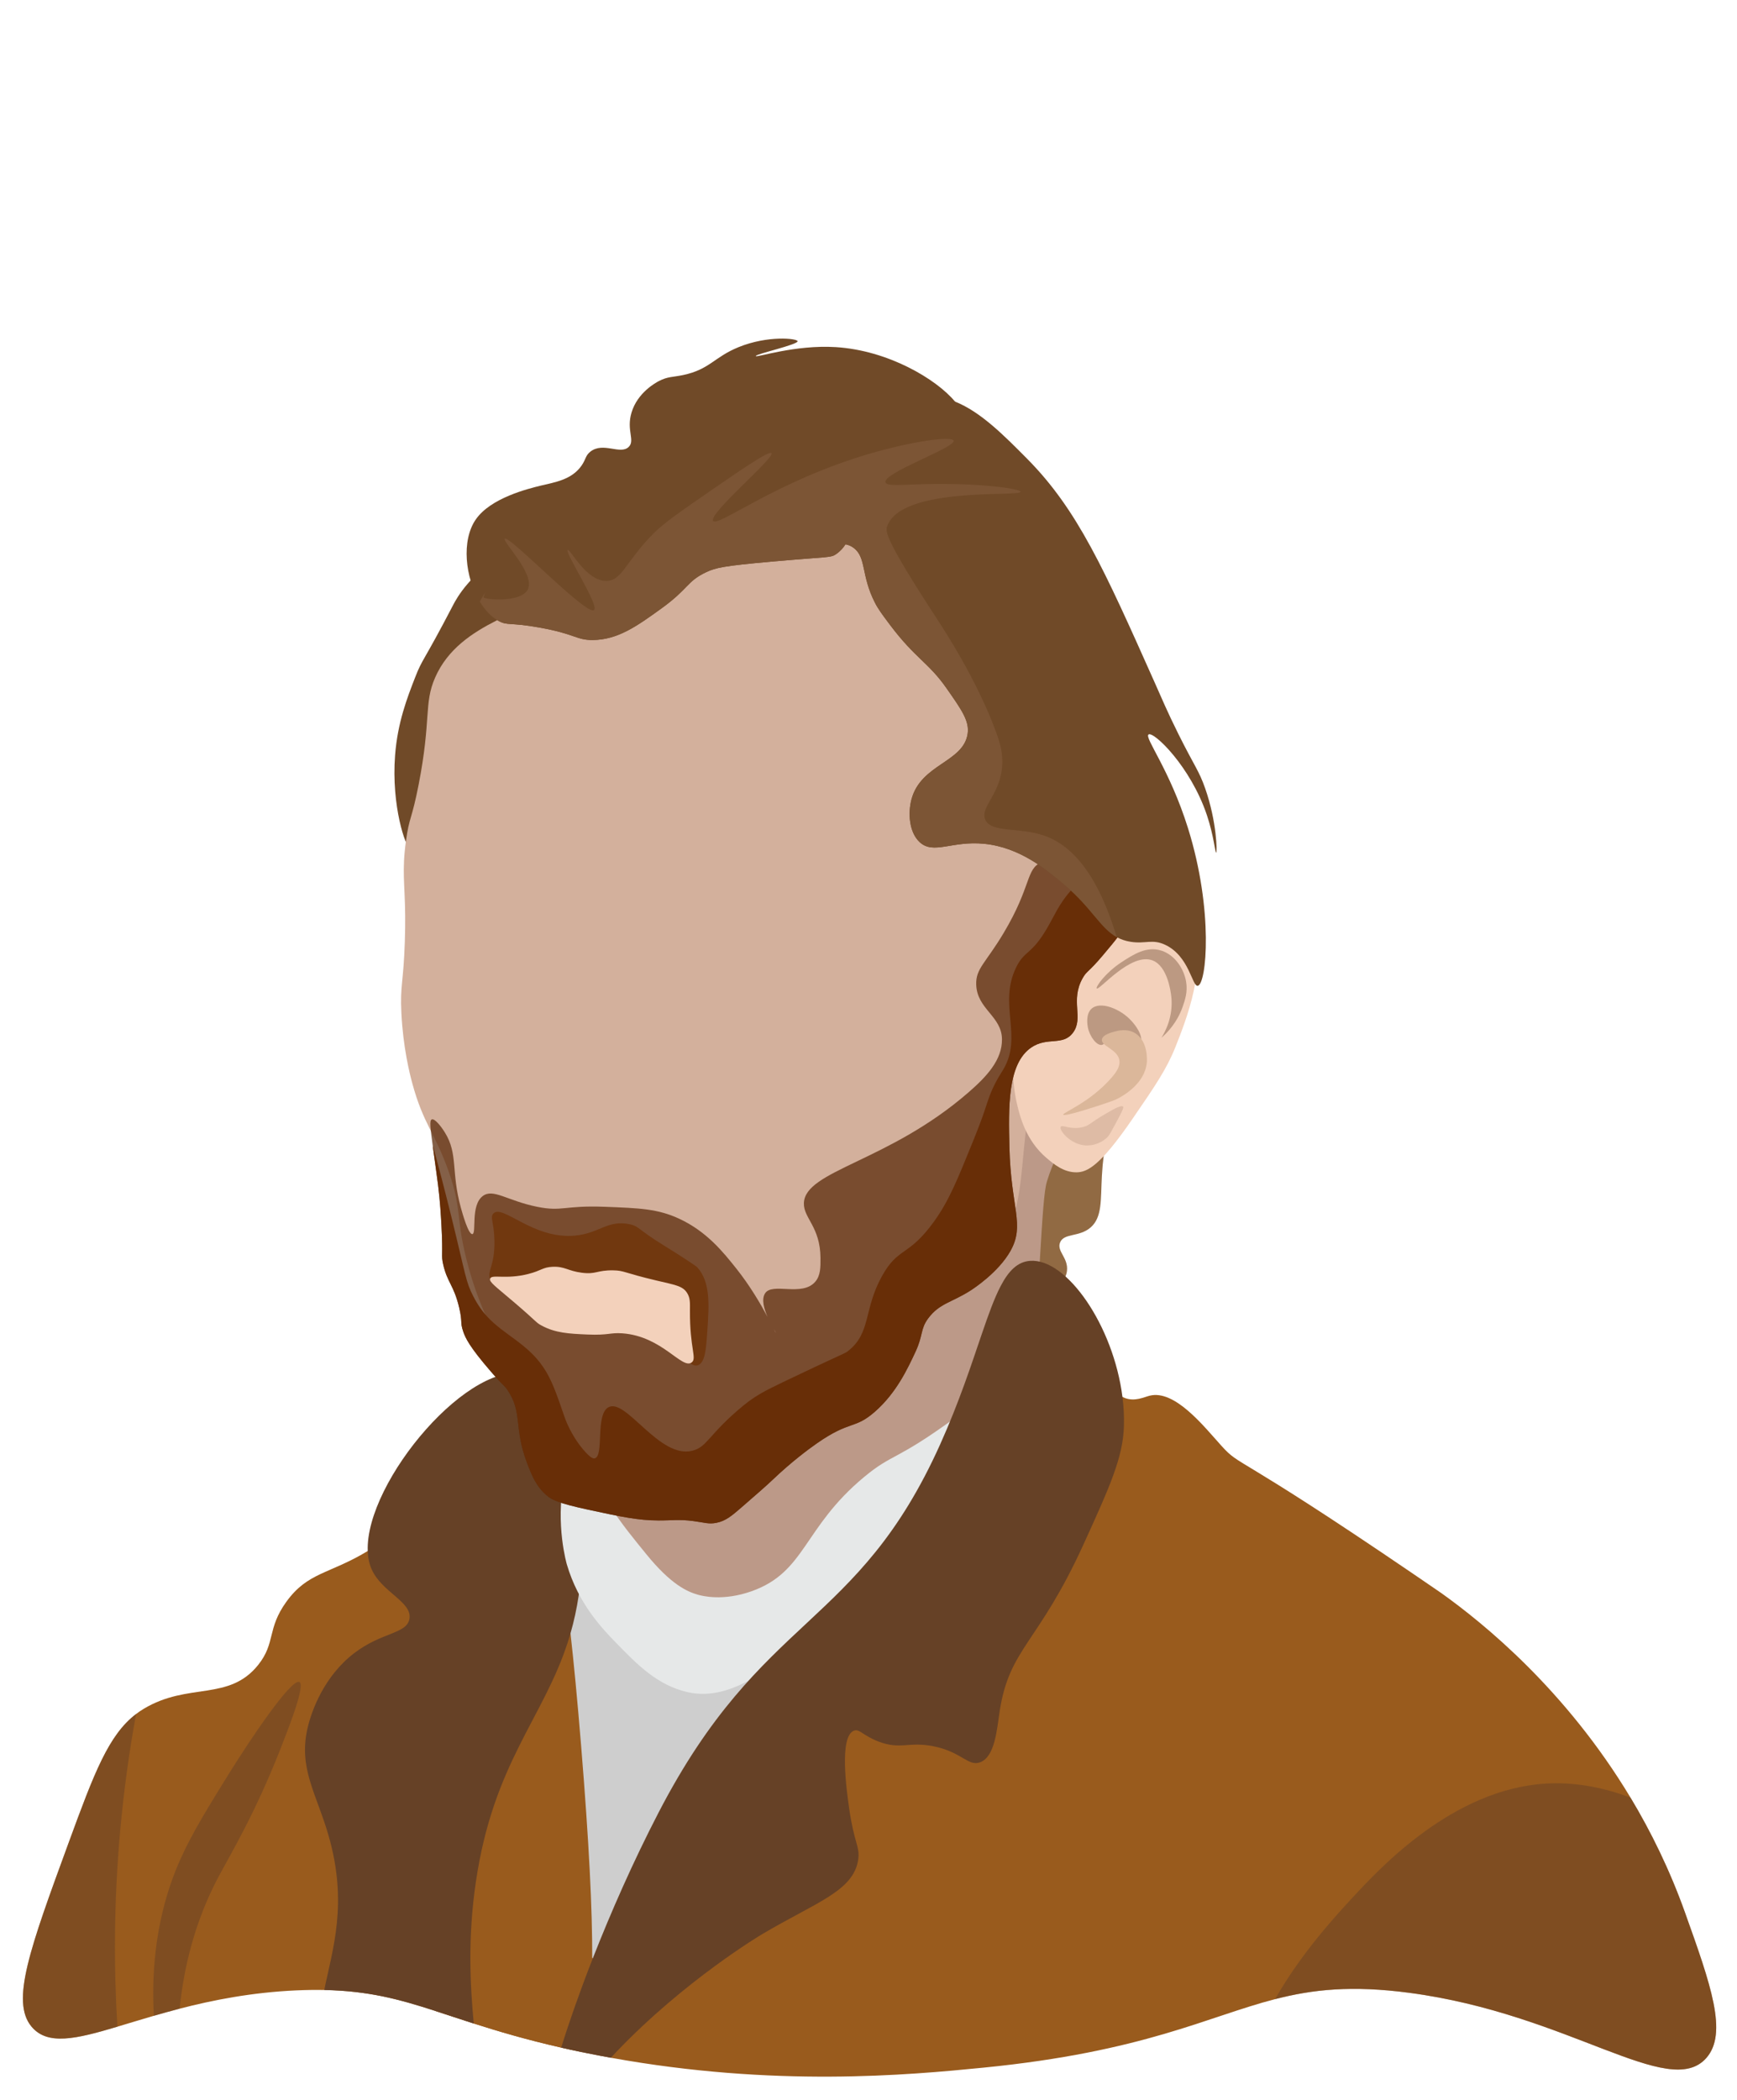 <?xml version="1.0" encoding="utf-8"?>
<!-- Generator: Adobe Illustrator 27.5.0, SVG Export Plug-In . SVG Version: 6.00 Build 0)  -->
<svg version="1.1" id="图层_1" xmlns="http://www.w3.org/2000/svg" xmlns:xlink="http://www.w3.org/1999/xlink" x="0px" y="0px"
	 viewBox="0 0 3112 3759.96" style="enable-background:new 0 0 3112 3759.96;" xml:space="preserve">
<style type="text/css">
	.st0{fill:#916A43;}
	.st1{fill:#704A28;}
	.st2{fill:#995B1D;}
	.st3{fill:#CECECE;}
	.st4{fill:#664126;}
	.st5{fill:#E6E8E8;}
	.st6{fill:#BC9988;}
	.st7{fill:#D3B09C;}
	.st8{fill:#B55E1D;}
	.st9{fill:#F3D1BB;}
	.st10{fill:#BC9982;}
	.st11{fill:#DBB79A;}
	.st12{opacity:0.38;fill:#BC9982;enable-background:new    ;}
	.st13{opacity:0.75;fill:#5B2B0B;enable-background:new    ;}
	.st14{opacity:0.5;fill:#664026;enable-background:new    ;}
	.st15{fill:#682E07;}
	.st16{fill:#7C5535;}
</style>
<g id="Layer_1">
</g>
<g id="Layer_2">
	<g>
		<path class="st0" d="M1841.81,2119.6c-6.44,16.66-13.53,49.04-27.7,113.83c-22.31,101.99-19.82,120.39-11.28,125.54
			c8.66,5.21,24.23-5.74,55.39-27.66c34-23.92,51-35.87,53.34-55.32c2.84-23.63-18.75-35.11-12.31-51.07
			c6.92-17.13,33.95-9.21,54.37-26.6c21.52-18.33,18.17-49.86,20.52-92.56c5.8-105.32,38.93-144.62,24.62-154.26
			C1976.99,1936.85,1882.11,2015.44,1841.81,2119.6z"/>
		<path class="st1" d="M750.91,1503.56c-2.01-0.96-2.93-6.52-5.85-6.47c-5.62,0.11-6.81,20.99-10.57,21.36
			c-7.32,0.73-33.71-75.27-26.67-165.96c4.56-58.82,21.53-102.43,35.9-139.37c13.66-35.11,13.22-24.13,68.73-130.86
			c1.62-3.11,10.4-20.01,26.67-38.3c12.5-14.05,31.81-35.77,45.13-31.92c19.05,5.51,19.48,61.45,19.49,77.66
			C903.89,1285.22,766.07,1510.8,750.91,1503.56z"/>
		<path class="st2" d="M3056.82,3685.57c-67.12,75.42-244.85-79.1-532.37-117.03c-102.85-13.56-172.51-5.99-239.91,11.39
			c-121.29,31.25-235.29,94.2-522.22,122.65c-136.18,13.5-374.73,35.41-667.91-17.7c-13.51-2.45-27.14-5.05-40.89-7.83
			c-3.48-0.7-6.91-1.4-10.32-2.12c-13.1-2.71-25.67-5.45-37.76-8.21h-0.01c-63.52-14.48-113.54-29.37-156.65-43.19
			c-24.84-7.95-47.39-15.54-68.88-22.5c-64.47-20.86-119.52-35.92-198.95-37.47c-15.8-0.32-32.57-0.1-50.57,0.72
			c-79.61,3.62-148.96,17.31-208.6,32.76c-16.06,4.16-31.42,8.45-46.08,12.7c-23.56,6.83-45.33,13.57-65.35,19.53v0.01
			c-74.84,22.34-125.34,34.01-153.87-0.11c-37.68-45.04-2.89-139.96,66.67-329.8c45.67-124.62,71.36-192.59,120.72-230.12
			c4.36-3.32,8.89-6.39,13.65-9.26c79.92-48.01,152.58-12.8,205.15-78.73c31.4-39.37,15.3-64.25,50.26-112.77
			c38.46-53.39,76.6-49.19,145.9-91.03c0.26-0.15,0.52-0.31,0.78-0.47c101.68-61.67,92.04-114.48,210.28-208.52
			c42.63-33.91,78.89-54.87,117.99-75.82c6.39-3.44,12.87-6.86,19.46-10.35c165.65-87.6,404.87-167.2,591.51-187.65
			c76.35-8.35,143.89-6.81,194.02,8.13c24.33,7.26,44.56,17.67,59.69,31.64c0.67,0.62,1.32,1.22,1.98,1.83
			c117.22,108.38,127.27,130.09,127.27,130.09c2.94,6.35,11.43,26.15,29.15,35.19h0.01c1.5,0.76,3.06,1.45,4.69,2.04
			c17.87,6.52,33.69-1.66,44.11-4.26c45.21-11.26,97.5,55.41,128.22,89.37c36.01,39.8,17.97,7.67,345.68,230.86
			c29.05,19.78,43.56,29.67,48.21,32.98c76.36,54.4,223.5,173.83,339.39,366.59c36.75,61.13,70.37,129.63,97.58,205.77
			C3064.95,3553.86,3096.23,3641.29,3056.82,3685.57z"/>
		<path class="st3" d="M1015.56,2721.7c-4.43,24.62-1.93,100.1,3.08,251.07c0.68,20.44,2.15,62.22,11.28,226.61
			c14.44,259.99,19.13,305.93,34.88,308.52c18.39,3.02,35.77-55.72,70.78-126.6c67.02-135.72,144.8-206.87,217.46-286.18
			c161.05-175.79,512.45-559.35,447.23-674.5C1724.86,2287.49,1062.63,2460.46,1015.56,2721.7z"/>
		<path class="st2" d="M1061.01,3506.2c0.01,1.14,0,2.28-0.01,3.39c-0.45,83.97-7.02,133.64-17.81,165.35
			c-13.1-2.71-25.67-5.45-37.76-8.21h-0.01c-63.52-14.48-113.54-29.37-156.65-43.19c-24.84-7.95-47.39-15.54-68.88-22.5
			c6.19-15.86,13.21-33.31,20.26-52.7c64.88-178.55,18.15-208.67,75.91-490.45c19.03-92.81,65.58-319.93,104.63-317.04
			c7.64,0.56,18.91,10.25,34.61,128.36c0,0.01,0,0.03,0.01,0.04c2.17,16.38,4.43,34.85,6.79,55.67
			c5.83,51.6,12.19,117.62,19.11,202.12C1055.36,3299.74,1061.32,3420.55,1061.01,3506.2z"/>
		<path class="st4" d="M1043.25,2774.89c-0.94,59.27-8.9,107.58-21.16,150.03c-1.46,5.05-2.97,10.01-4.54,14.91v0.01
			c-44.47,138.05-133.73,217.05-165.09,430.83c-14.68,100.09-10.05,184.58-3.69,252.87c-24.84-7.95-47.39-15.54-68.88-22.5
			c-64.47-20.86-119.52-35.92-198.95-37.47c14.58-72.15,42.86-153.97,7.9-275.88c-21.62-75.4-54.39-120.62-37.95-192.56
			c7.24-31.68,29.78-93.77,84.11-135.11c49.33-37.53,93.24-33.9,98.47-60.64c6-30.66-49.34-47.6-67.7-89.37
			c-4.26-9.69-6.49-20.64-6.93-32.51c-4.71-124.35,186.09-350.96,290.04-315.38c15.36,5.26,28.23,16.04,39.01,30.57
			c29.75,40.05,43.63,108.59,50.04,168.36C1043.86,2716.24,1043.43,2763.96,1043.25,2774.89z"/>
		<path class="st5" d="M1010.43,2650.42c-15.8,79.94,5.13,151.07,5.13,151.07c20.6,70.01,62.5,114.03,88.22,140.43
			c37.9,38.92,74.1,76.09,128.22,88.3c81.37,18.37,160.38-48.73,268.75-142.56c35.67-30.87,74.5-64.51,116.42-119.69
			c78.15-102.87,59.67-139.36,131.81-221.82c60.44-69.09,110.54-85.41,107.7-128.73c-2.73-41.78-49.99-69.86-66.67-79.79
			C1588.15,2217.61,1058.1,2409.27,1010.43,2650.42z"/>
		<path class="st6" d="M1064.79,2612.12c-2.64,55.51,50.29,118.35,93.34,171.28c43.78,53.82,72.89,66.85,92.32,72.34
			c7.92,2.23,44.99,11.92,96.42-6.38c96.71-34.41,91.87-113.53,201.05-204.26c51.64-42.92,56.39-28.27,162.07-105.32
			c82.26-59.98,101.37-84.89,112.83-103.2c34.38-54.89,35.87-109.66,40-177.67c5.12-84.06,7.67-126.09,12.82-143.09
			c22.6-74.61,64.59-109.7,49.75-135.64c-12.45-21.77-54.02-18.09-60.01-17.55c-104.02,9.21-138.19,180.61-235.41,307.99
			C1431.74,2530.35,1071.42,2472.77,1064.79,2612.12z"/>
		<path class="st7" d="M1952.08,1661.01c-26.22,112.95-92.28,176.16-114.89,370.23c-9.41,80.73-6.85,146.03-53.34,211.71
			c-45.11,63.75-87.83,59.19-177.46,115.96c-162.76,103.09-138.18,191.72-289.26,273.42c-43.02,23.27-150.39,81.31-239,37.24
			c-31.06-15.45-54.63-52.35-100.52-125.54c-72.55-115.71-116.69-186.09-142.58-291.5c-18.8-76.55-7.43-87.88-31.8-156.39
			c-24.23-68.11-44.66-82.78-64.62-156.39c-4.66-17.19-16.43-63.91-19.49-125.54c-2.51-50.62,3.72-53.6,6.15-127.67
			c0.61-18.28,0.74-33.66,0.62-47.04c-0.54-58.91-6.08-78.76,1.44-133.81c5.95-43.58,10.19-36.79,22.57-100
			c23.12-118.09,9.09-145.6,29.75-192.56c22.59-51.36,66.45-80,110.74-102.37c7.9-3.99,15.82-7.79,23.63-11.47
			c338.39-159.59,507.59-239.39,624.69-206.39C1828.54,974.58,2013.6,1396,1952.08,1661.01z"/>
		<path class="st8" d="M877.59,2289.23c-4.25-15,9.21-23.77,8.21-68.09c-0.73-32.12-8.11-41.15-2.05-47.87
			c16.34-18.13,70.88,46.52,146.68,39.36c43.93-4.15,58.54-28.98,98.47-20.21c15.91,3.49,14.44,9.47,59.49,37.24
			c40.22,24.79,59.63,38.38,60.52,39.36c24.21,26.63,21.5,67.21,18.46,112.77c-2.22,33.3-3.85,57.65-16.41,62.77
			c-19.67,8.02-39.63-44.58-84.11-75.54C1047.17,2285.72,891.49,2338.29,877.59,2289.23z"/>
		<path class="st9" d="M1821.8,1975.92c5.12,22.17,15.9,66.26,53.34,97.88c12.69,10.72,30.41,25.68,53.34,25.53
			c19.19-0.13,42.22-10.84,100.52-95.75c40.69-59.25,61.03-88.88,76.93-128.73c17.3-43.38,63.67-159.62,20.52-201.07
			c-31.27-30.02-96.77-8.6-142.58,6.38c-31.76,10.38-65.25,21.34-97.45,51.07C1815.52,1796.69,1805.04,1903.26,1821.8,1975.92z"/>
		<path class="st10" d="M1964.9,1770.06c-2.33-2.69,15.66-28.19,44.11-46.81c21.39-13.99,45.47-29.76,72.32-20.75
			c24.2,8.12,39.66,32.68,43.59,54.79c3.33,18.7-1.93,33.69-6.15,45.75c-9.94,28.32-27.52,46.27-37.95,55.32
			c5.58-8.84,22.24-37.72,17.44-75.54c-0.97-7.65-6.63-52.14-32.82-62.77C2026.37,1704.21,1968.91,1774.68,1964.9,1770.06z"/>
		<path class="st10" d="M1955.15,1806.76c-10.56,10.26-6.69,30.25-6.15,32.98c3.23,16.68,16.08,33.09,25.13,31.38
			c5.97-1.13,6.1-9.36,11.8-10.11c9.01-1.18,12.43,18.97,26.67,23.41c10.76,3.36,25.33-3,30.26-13.3
			c7.85-16.38-11.1-37.72-15.39-42.55C2007.83,1806.43,1970.61,1791.75,1955.15,1806.76z"/>
		<path class="st11" d="M1997.21,1847.19c-5.8,1.52-22.01,5.8-23.08,14.36c-1.48,11.85,27.84,17.34,31.29,36.7
			c1.83,10.26-4.2,20.25-13.33,30.85c-39.06,45.35-88.57,63.18-87.19,67.02c1.5,4.15,59.77-15.08,65.65-17.02
			c18.09-6,27.27-9.07,33.85-12.77c9.53-5.35,46.81-26.29,50.26-63.83c0.21-2.27,2.92-37.22-20.52-52.13
			C2019.59,1841.14,2002.57,1845.78,1997.21,1847.19z"/>
		<path class="st12" d="M1977.21,1996.66c-23.67,13.93-24.66,18.1-35.9,21.28c-22.75,6.45-38.55-4.99-41.03,0
			c-3.01,6.02,16.4,30.01,42.06,32.98c16.08,1.86,32.41-4.79,42.57-15.43c2.52-2.65,6.5-9.96,14.36-24.47
			c13.91-25.69,13.8-28.15,12.82-29.26C2008.83,1978.06,1993.64,1986.99,1977.21,1996.66z"/>
		<path class="st13" d="M1952.12,1563.66c-28.99-19.39-62.19-30.02-86.2-19.67c-28.37,12.22-17.34,42.26-67.7,126.6
			c-32.59,54.58-50.16,63.69-49.24,92.56c1.42,44.18,45.69,56.24,46.16,97.88c0.42,37.08-27.55,66.88-59.49,94.68
			c-144.08,125.45-293.77,139.97-295.42,198.94c-0.75,26.65,29.31,42.14,29.75,97.88c0.13,17.37,0.06,31.58-9.23,42.55
			c-23.62,27.92-77.59,0.4-90.27,21.28c-6.39,10.52-1.72,27.32,4.65,41.84c-12.1-22.6-31.2-55.49-55.93-86.53
			c-23.32-29.26-52.92-66.4-102.58-89.37c-38.21-17.67-70.92-18.92-133.35-21.28c-73.03-2.77-75.69,9.2-121.04,0
			c-53.59-10.87-78.76-33.46-97.45-19.15c-22.15,16.96-10.6,66.85-18.46,68.09c-7.14,1.12-18-37.71-20.52-46.81
			c-18.06-65.4-4.66-96.14-28.72-135.11c-6.92-11.22-18.43-25.7-23.59-23.41c-4.21,1.87-2.65,14.2,2.01,48.65
			c0.01,0.1,0.03,0.19,0.04,0.29c5.85,43.25,7.66,55.44,9.23,68.09c3.81,30.54,5.12,54.57,6.15,73.41
			c3.07,55.82-0.89,51.73,3.08,69.15c7.49,32.88,19.18,37,28.72,77.66c6.28,26.75,1.21,24.97,7.18,42.56
			c3.88,11.42,11.1,27.17,49.24,71.28c25.59,29.6,23.41,23.75,29.75,32.98c27.77,40.45,11.51,68.08,34.88,129.79
			c8.84,23.34,16.65,43.26,35.9,59.58c8.63,7.31,19.14,13.55,74.88,25.53c58.88,12.65,88.32,18.98,125.14,19.15
			c25.25,0.12,36.31-2.37,62.57,1.06c20.07,2.63,27.35,5.87,41.03,3.19c16.7-3.28,27.51-12.36,45.13-27.66
			c29.56-25.67,44.34-38.5,56.42-50c33.23-31.65,63.82-54.35,78.98-64.9c59.96-41.7,66.92-24.29,103.6-56.39
			c38.45-33.64,58.77-77.26,72.83-107.45c13.76-29.52,8.5-40.58,22.57-59.58c20.15-27.21,42.08-28.38,75.91-50
			c5.07-3.24,50.25-32.63,71.8-71.28c26.04-46.7,0.54-76.38-2.05-185.11c-1.71-71.62-3.58-149.55,38.98-178.73
			c28.96-19.86,56.69-2.2,74.88-26.6c19.77-26.5-5.48-57.43,17.44-97.88c7.48-13.2,10.1-9.8,35.9-40.43
			c24.65-29.27,36.98-43.9,38.98-55.32C2019.55,1627.79,1989.29,1588.51,1952.12,1563.66z M1389.96,2386.58
			c-0.19,0.11-1.35-2.16-3.44-6.29C1388.74,2384.12,1390.15,2386.46,1389.96,2386.58z"/>
		<path class="st14" d="M3056.82,3685.57c-67.12,75.42-244.85-79.1-532.37-117.03c-102.85-13.56-172.51-5.99-239.91,11.39
			c46.02-82.17,113.14-154.39,140.42-183.74c48.49-52.17,177.76-191.26,342.6-202.14c51.65-3.4,103.44,6,153.73,25.09
			c36.75,61.13,70.37,129.63,97.58,205.77C3064.95,3553.86,3096.23,3641.29,3056.82,3685.57z"/>
		<path class="st14" d="M502.68,3131.29c-45.91,117.04-90.61,190.87-110.78,228.73c-44.99,84.45-62.98,168.31-70.12,237.02
			c-16.06,4.16-31.42,8.45-46.08,12.7c-4.32-71.66,2.09-160.92,34.14-247.6c22.03-59.59,53.21-109.91,98.47-182.99
			c39.8-64.26,114.33-175.06,128.22-167.03C547.03,3018.21,518.87,3090,502.68,3131.29z"/>
		<path class="st14" d="M215.46,3277.04c-11.82,130.22-11.46,248.78-5.12,352.24v0.01c-74.84,22.34-125.34,34.01-153.87-0.11
			c-37.68-45.04-2.89-139.96,66.67-329.8c45.67-124.62,71.36-192.59,120.72-230.12C232.15,3133.19,222.22,3202.62,215.46,3277.04z"
			/>
		<path class="st9" d="M878.11,2289.76c2.93-8.48,27.71,1.99,68.73-8.51c23.37-5.98,25.28-11.93,43.08-12.77
			c21.65-1.02,27.24,7.38,52.31,10.64c26,3.37,26.95-4.76,56.42-4.26c20.08,0.34,17.74,4.09,76.93,18.09
			c34.59,8.18,47.4,9.73,55.39,22.34c5.82,9.18,5.21,18.13,5.13,31.92c-0.41,67.91,12.91,85.23,3.08,92.56
			c-17.5,13.03-52.65-46.94-124.12-52.13c-22.23-1.62-24.44,3.78-62.57,2.13c-33.85-1.47-57.24-2.72-82.06-15.96
			c-10.75-5.73-7.32-6-50.26-42.56C887.08,2303.08,876.07,2295.62,878.11,2289.76z"/>
		<path class="st4" d="M2013.62,2553.6c-1.63,56.34-25.03,107.78-71.8,210.65c-81.88,180.04-133.28,186.34-150.79,300.01
			c-5.06,32.8-8.34,81.35-34.88,91.49c-21.53,8.22-32.84-18.59-84.11-28.72c-44.36-8.78-58.65,6.8-98.47-8.51
			c-28.1-10.8-33.93-23.53-44.11-19.15c-26.15,11.28-12.73,106.29-8.21,138.3c8.83,62.55,19.46,68.85,16.41,91.49
			c-7.74,57.45-75.85,77.18-173.35,135.11c0,0-137.76,81.84-260.54,210.65c-3.21,3.36-6.33,6.68-9.38,9.96
			c-13.51-2.45-27.14-5.05-40.89-7.83c-3.48-0.7-6.91-1.4-10.32-2.12c-13.1-2.71-25.67-5.45-37.76-8.21
			c14.32-46.08,33.13-99.75,55.57-157.13c0.35-0.89,0.7-1.79,1.05-2.68c32.59-83.15,72.7-173.95,117.63-260.72
			c185.64-358.4,355.6-328.41,504.67-659.6c34.39-76.43,56.29-144.07,74.67-197.83c11.96-35,22.42-64.12,33.87-85.95
			c14.34-27.36,30.22-43.27,52.51-44.96c65.57-4.99,149.38,115.86,165.58,243.71h0.01
			C2013.17,2518.88,2014.12,2536.33,2013.62,2553.6z"/>
		<path class="st1" d="M1725.38,754.59c-5.08,18.94-41.34,13.96-81.75,18.67c-29.85,3.49-61.96,12.26-85.45,39.84
			c-43.63,51.21-17.19,119.89-43.45,161.69c-3.98,6.35-9.19,12.09-16.04,17.04c-10.31,7.45-12.61,4.67-115.91,13.83
			c-86.93,7.71-101.07,11.07-117.96,19.15c-35.06,16.76-30.42,29.12-80.01,64.9c-43,31.02-77.89,56.19-123.09,56.39
			c-29.64,0.13-30.04-10.64-95.4-22.34c-53.49-9.57-57.06-3.05-72.83-11.7c-13.23-7.26-24.74-19.54-33.91-34.66
			c-26.22-43.19-33.36-109.44-7.12-147.26c26.77-38.6,93.36-54.87,116.94-60.64c23.51-5.74,55.04-10.04,72.83-36.17
			c7.67-11.28,6.6-17.51,15.39-24.47c23.01-18.2,53.67,6.13,68.73-8.51c11.95-11.61-4.57-29.61,5.13-61.7
			c10.79-35.71,43.3-53.32,49.24-56.39c15.72-8.12,24.12-6.65,43.08-10.64c47.74-10.03,55.45-32.11,99.5-50
			c52.56-21.35,104.85-15.64,105.65-10.64c0.99,6.21-75.62,23.04-74.88,26.6c0.71,3.43,70.03-20.59,143.61-15.96
			c93.39,5.88,179.68,57.03,213.37,97.58C1722.46,732.93,1727.83,745.46,1725.38,754.59z"/>
		<path class="st15" d="M2014.65,1655.69c-2,11.43-14.33,26.05-38.98,55.32c-25.8,30.63-28.42,27.22-35.9,40.43
			c-22.92,40.45,2.33,71.38-17.44,97.88c-18.19,24.39-45.92,6.73-74.88,26.6c-42.56,29.18-40.69,107.11-38.98,178.73
			c2.6,108.74,28.1,138.41,2.05,185.11c-21.55,38.65-66.74,68.03-71.8,71.28c-33.83,21.62-55.76,22.79-75.91,50
			c-14.06,19-8.81,30.05-22.57,59.58c-14.06,30.19-34.38,73.81-72.83,107.45c-36.68,32.1-43.65,14.68-103.6,56.39
			c-15.16,10.54-45.75,33.25-78.98,64.9c-12.07,11.5-26.85,24.33-56.42,50c-17.62,15.3-28.43,24.38-45.13,27.66
			c-13.68,2.68-20.96-0.56-41.03-3.19c-26.26-3.44-37.32-0.95-62.57-1.06c-36.82-0.17-66.26-6.5-125.14-19.15
			c-55.74-11.98-66.25-18.22-74.88-25.53c-19.25-16.32-27.06-36.24-35.9-59.58c-23.37-61.72-7.11-89.34-34.88-129.79
			c-6.34-9.23-4.15-3.38-29.75-32.98c-38.14-44.11-45.36-59.86-49.24-71.28c-5.97-17.59-0.9-15.81-7.18-42.56
			c-9.54-40.66-21.23-44.78-28.72-77.66c-3.97-17.43-0.01-13.33-3.08-69.15c-1.04-18.84-2.35-42.86-6.15-73.41
			c-1.57-12.65-3.39-24.84-9.23-68.09c-0.01-0.1-0.03-0.19-0.04-0.29c0.19-0.08,0.38-0.17,0.55-0.24
			c8.01,29.49,20.07,74.88,33.85,130.86c24.58,99.93,24.53,111.4,37.95,137.24c8.27,15.92,16.49,27.37,24.96,36.5
			c30.74,33.17,71.06,47.6,100.19,90.1c15.2,22.17,24,47.77,37.95,88.3c1.75,5.1,11.13,32.58,33.86,59.62
			c14.1,16.78,18.96,16.27,20.5,15.92c17.57-4.04,0.7-78.05,24.62-91.49c31.48-17.69,91.32,93.2,150.79,77.66
			c27.16-7.1,28.03-28.74,91.08-80.81c11.85-9.79,26.52-19.75,46.37-29.83c13.83-7.02,53.17-25.8,82.06-39.36
			c53.77-25.24,53.67-24.12,59.49-28.72c41.25-32.66,27.1-73.9,60.52-134.05c29.32-52.76,47.29-33.82,93.34-97.88
			c26.33-36.63,40.8-72.29,69.75-143.62c5.28-13.03,9.53-23.94,13.16-33.6c11.45-30.45,12.98-40.81,21.72-60.02
			c8.13-17.87,15.26-27.98,19.49-35.11c34.95-58.98-9.29-115.91,22.57-181.92c15.26-31.62,26.87-21.6,55.39-70.22
			c13.76-23.46,21-42.75,42.06-67.02c13.09-15.09,25.8-25.52,34.4-31.93C1989.29,1588.51,2019.55,1627.79,2014.65,1655.69z"/>
		<path class="st1" d="M2178.77,1526.96c-1.6,0.29-4.24-30.68-16.41-67.02c-29.43-87.83-95.8-150.94-104.63-144.69
			c-7.93,5.62,37.64,62.03,70.78,168.09c46.19,147.77,33.05,279.24,17.44,281.93c-10.26,1.77-14.9-52.99-58.47-73.41
			c-23.24-10.89-35.11-1.18-61.55-5.32c-9.82-1.53-18-4.42-25.27-8.45c-29.63-16.42-44.31-51.92-93.71-93.68
			c-31.55-26.68-79.26-67.02-143.61-73.41c-58.3-5.79-91.07,20.2-115.91-3.19c-18.61-17.52-21.05-51.71-14.36-76.6
			c17-63.2,92.85-66.01,100.52-117.03c3.45-22.93-10.46-42.61-37.95-81.92c-32.3-46.18-55.99-53.08-101.55-113.83
			c-13.69-18.27-20.55-27.41-26.67-39.36c-25.03-48.92-15-80.63-37.95-97.88c-5.02-3.78-9.96-5.62-14.73-6.4
			c-14.52-2.4-27.36,4.93-35.53-3.17c-23.41-23.18,14.44-150.16,87.78-218.38c23.73-22.06,51.18-37.99,81.47-42.27
			c21.91-3.09,42.64,0.3,62.58,8.21c45.7,18.13,87.25,60.06,129.24,102.43c90.37,91.21,138.14,198.22,227.72,398.95
			c12.71,28.49,22.9,53.08,43.08,93.62c29.08,58.4,36.96,65.61,48.21,97.88C2180.08,1471.73,2180.88,1526.59,2178.77,1526.96z"/>
		<path class="st16" d="M2000.66,1678.1c-29.63-16.42-44.31-51.92-93.71-93.68c-31.55-26.68-79.26-67.02-143.61-73.41
			c-58.3-5.79-91.07,20.2-115.91-3.19c-18.61-17.52-21.05-51.71-14.36-76.6c17-63.2,92.85-66.01,100.52-117.03
			c3.45-22.93-10.46-42.61-37.95-81.92c-32.3-46.18-55.99-53.08-101.55-113.83c-13.69-18.27-20.55-27.41-26.67-39.36
			c-25.03-48.92-15-80.63-37.95-97.88c-5.02-3.78-9.96-5.62-14.73-6.4c-3.98,6.35-9.19,12.09-16.04,17.04
			c-10.31,7.45-12.61,4.67-115.91,13.83c-86.93,7.71-101.07,11.07-117.96,19.15c-35.06,16.76-30.42,29.12-80.01,64.9
			c-43,31.02-77.89,56.19-123.09,56.39c-29.64,0.13-30.04-10.64-95.4-22.34c-53.49-9.57-57.06-3.05-72.83-11.7
			c-13.23-7.26-24.74-19.54-33.91-34.66c5.68-10.15,9.54-16.49,9.8-16.92c-1.19,3.29-2.05,5.62-2.61,7.12
			c-0.54,1.46-0.68,1.56-0.66,1.74c0.73,4.47,66.25,10.52,79.18-13.14c15.05-27.53-45.88-86.7-41.03-91.49
			c7.49-7.4,147.1,139.06,160.02,127.67c9.63-8.5-52.94-103.33-47.18-107.45c4.34-3.11,32.64,56.17,69.75,55.32
			c27.79-0.64,33.86-34.38,84.11-85.11c18.54-18.71,48.6-39.43,108.73-80.85c46.59-32.1,98.63-67.96,102.58-62.77
			c6.21,8.15-113.55,108.37-104.63,121.28c8.25,11.94,112.29-71.05,280.03-120.22c77.57-22.74,148.24-32.22,150.79-23.41
			c3.56,12.33-126.62,57.5-122.07,74.47c2.02,7.52,29.14,4.26,71.8,3.19c93.38-2.34,170.14,8.13,170.28,13.83
			c0.23,9.53-213.75-10.48-239,61.7c-3.32,9.5-4.15,22.83,89.24,165.96c13.24,20.3,72.04,110.12,105.65,202.14
			c7.33,20.08,12.31,37.1,11.28,58.51c-2.55,53.13-39.32,75.07-30.77,97.88c9.53,25.44,61.07,13.66,106.68,29.79
			C1914.45,1511.81,1964.12,1555.92,2000.66,1678.1z"/>
	</g>
</g>
</svg>
